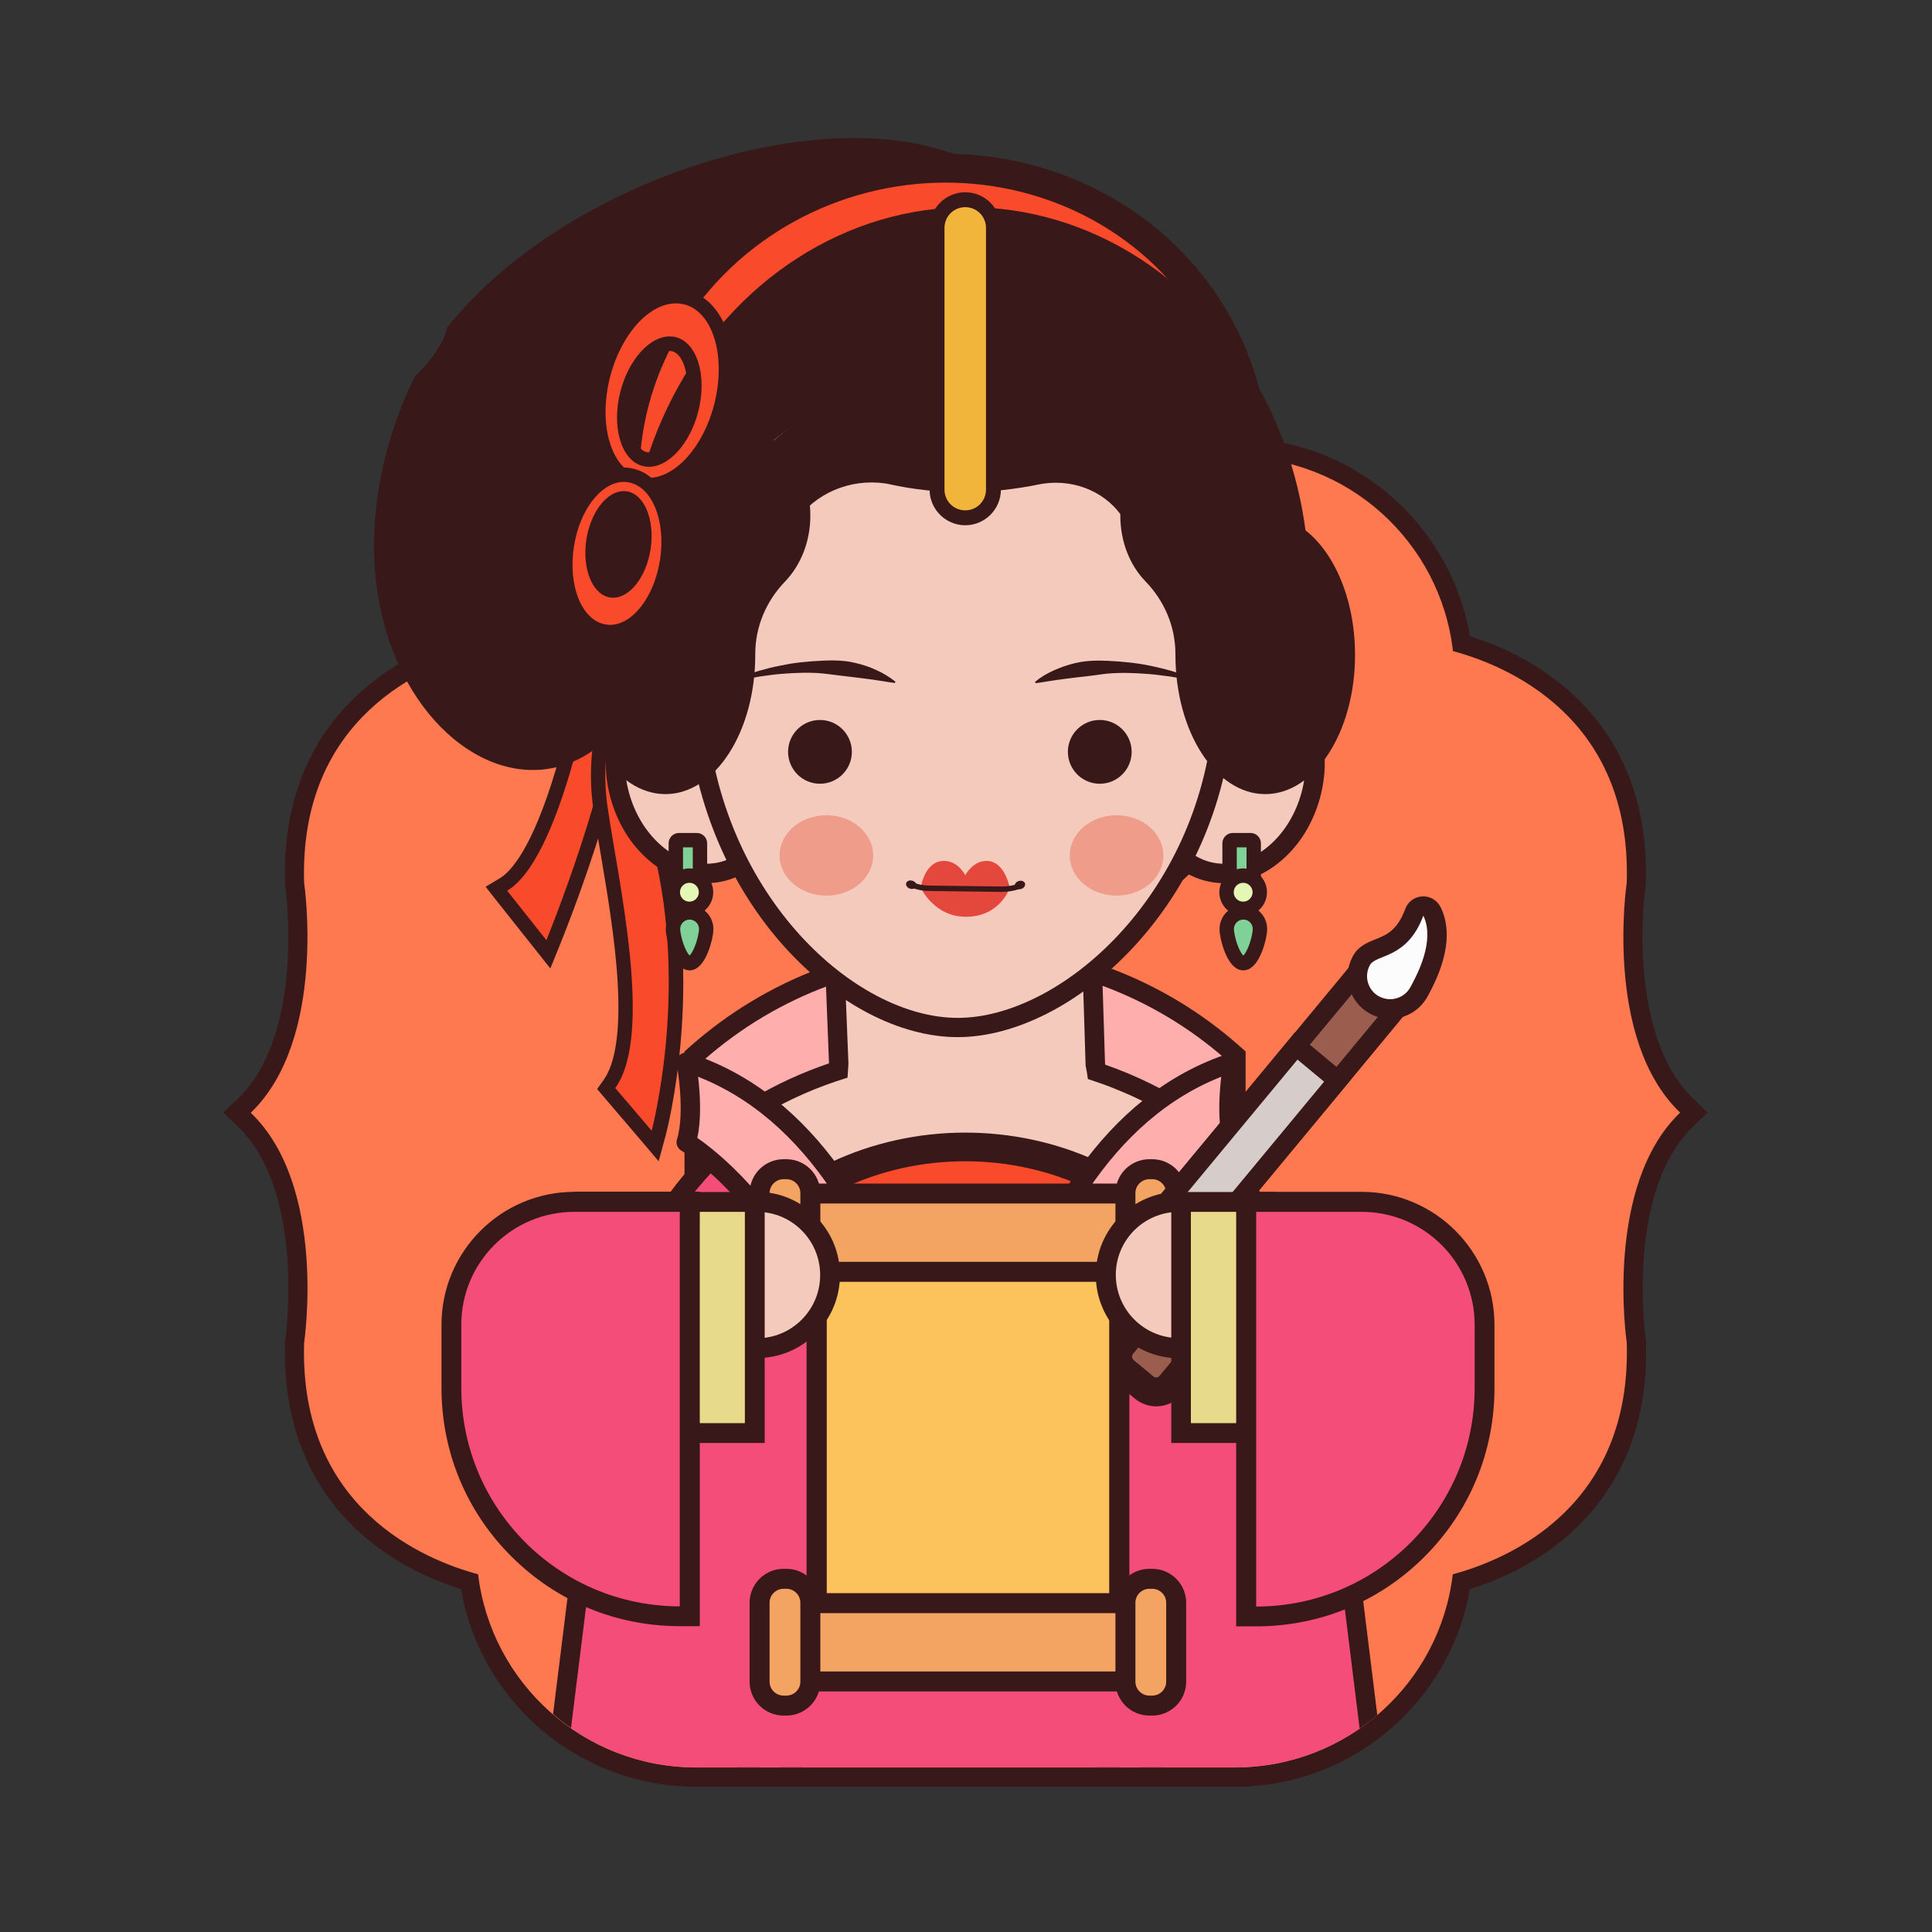 <svg xml:space="preserve" style="enable-background:new 0 0 1024 1024;" viewBox="0 0 1024 1024" y="0px" x="0px" xmlns:xlink="http://www.w3.org/1999/xlink" xmlns="http://www.w3.org/2000/svg" id="图层_1" version="1.1">
<rect x="0" y="0" width="1024" height="1024" fill="#333333" stroke="none"/>
<style type="text/css">
	.st0{fill:#FF7950;}
	.st1{fill:#381818;}
	.st2{clip-path:url(#SVGID_2_);}
	.st3{fill:#FCC25B;}
	.st4{fill:#F4A462;stroke:#381818;stroke-width:10.422;stroke-miterlimit:10;}
	.st5{fill:#FFAEAE;}
	.st6{fill:#F44D79;}
	.st7{fill:#F4CABD;}
	.st8{fill:#F94B2B;}
	.st9{fill:#F94B2B;stroke:#381818;stroke-width:15.26;stroke-miterlimit:10;}
	.st10{fill:#F2B53B;}
	.st11{fill:#FFAEAE;stroke:#381818;stroke-width:10.26;stroke-linejoin:round;stroke-miterlimit:10;}
	.st12{fill:#E4473B;}
	.st13{fill:none;stroke:#381818;stroke-width:2.861;stroke-linecap:round;stroke-linejoin:round;stroke-miterlimit:10;}
	.st14{opacity:0.72;}
	.st15{fill:#ED8A77;}
	.st16{fill:#80D198;stroke:#381818;stroke-width:7.63;stroke-miterlimit:10;}
	.st17{fill:#E4F7B5;stroke:#381818;stroke-width:7.63;stroke-miterlimit:10;}
	.st18{fill:#9B5E4E;}
	.st19{fill:#F4A462;stroke:#381818;stroke-width:10.588;stroke-miterlimit:10;}
	.st20{fill:#D6CCC9;}
	.st21{fill:#FCFCFC;}
	.st22{fill:#E8DA8B;}
</style>
<g>
	<g>
		<path d="M368.9,941.9c-60.3,0-111.3-44.3-120-103.5c-13.9-4.1-37-13.1-56.5-31.4c-25.2-23.8-37.4-55.9-36.1-95.5
			l0-0.3l0-0.3c0.1-0.8,11.5-80.7-26.7-117.4l-3.8-3.7l3.8-3.7c38.3-36.7,26.9-116.6,26.7-117.4l0-0.3l0-0.3
			c-1.3-39.6,10.9-71.7,36.1-95.5c19.5-18.3,42.6-27.4,56.5-31.5c8.5-59.5,59.6-104,120.1-104h285.6c60.5,0,111.6,44.5,120.1,104
			c13.9,4.1,37,13.1,56.5,31.5c25.2,23.8,37.4,55.9,36.1,95.5l0,0.3l0,0.3c-0.1,0.8-11.5,80.7,26.7,117.4l3.8,3.7l-3.8,3.7
			c-38.2,36.7-26.9,116.6-26.7,117.4l0,0.3l0,0.3c1.3,39.6-10.9,71.7-36.1,95.5c-19.5,18.3-42.6,27.4-56.5,31.4
			c-8.7,59.3-59.7,103.5-120,103.5H368.9z" class="st0"></path>
		<path d="M654.6,242.2c59.7,0,108.9,45,115.5,102.9c28,7.5,94.9,34.7,92.1,122.8c0,0-12.4,82.9,28.3,121.8
			c-40.6,39-28.3,121.8-28.3,121.8C865,799.7,798,826.9,770,834.4c-6.8,57.7-55.9,102.4-115.5,102.4H368.9
			c-59.5,0-108.6-44.7-115.5-102.4c-28-7.5-95-34.7-92.2-122.8c0,0,12.4-82.9-28.3-121.8c40.6-39,28.3-121.8,28.3-121.8
			c-2.8-88.1,64.1-115.3,92.1-122.8c6.6-57.9,55.8-102.9,115.5-102.9H654.6 M654.6,232.1H368.9c-31.2,0-61.2,11.5-84.4,32.3
			c-21.3,19.1-35.4,44.8-40.2,72.8c-16.2,5.1-37.2,14.5-55.5,31.7c-12,11.3-21.3,24.7-27.6,39.8c-7.4,17.6-10.8,37.6-10.1,59.5
			l0,0.6l0.1,0.6c0.1,0.8,11.1,78.2-25.2,113l-7.6,7.3l7.6,7.3c36.3,34.8,25.4,112.3,25.2,113l-0.1,0.6l0,0.6
			c-0.7,22,2.7,42,10.1,59.6c6.3,15.1,15.6,28.5,27.7,39.8c18.3,17.2,39.3,26.6,55.5,31.7C254.8,902.4,307.2,947,368.9,947h285.6
			c61.7,0,114.1-44.5,124.6-104.7c16.2-5.1,37.2-14.5,55.5-31.7c12-11.3,21.3-24.7,27.7-39.8c7.4-17.6,10.8-37.6,10.1-59.6l0-0.6
			l-0.1-0.6c-0.1-0.8-11.1-78.2,25.2-113l7.6-7.3l-7.6-7.3c-18.7-17.9-24.6-47.4-26.3-69c-1.9-24.2,1-43.8,1-44l0.1-0.6l0-0.6
			c0.7-21.9-2.7-42-10.1-59.5c-6.3-15.1-15.6-28.4-27.6-39.8c-18.3-17.2-39.3-26.6-55.5-31.7c-4.8-28-18.9-53.6-40.2-72.8
			C715.8,243.6,685.8,232.1,654.6,232.1L654.6,232.1z" class="st1"></path>
	</g>
	<g>
		<defs>
			<path d="M890.5,589.7c-40.6-39-28.3-121.8-28.3-121.8c2.8-88.1,153.8-122.9,125.8-130.4
				c-2.7-23.6,31-58.2,16.4-75.3c27.2-33.1-218.3-51.7-218.3-93.9C786.1,50.5,663.3-45,511.8-45S237.6,50.5,237.6,168.3
				c0,42.2-117,83.5-89.8,116.6c-14.6,17.1-25.6,29.1-28.3,52.6c-28,7.5,39.1,42.3,41.9,130.4c0,0,12.4,82.9-28.3,121.8
				c40.6,39,28.3,121.8,28.3,121.8c-2.8,88.1,64.2,115.3,92.2,122.8c6.8,57.7,55.9,102.4,115.5,102.4h285.6
				c59.5,0,108.6-44.7,115.5-102.4c28-7.5,95-34.7,92.2-122.8C862.3,711.6,849.9,628.7,890.5,589.7z" id="SVGID_1_"></path>
		</defs>
		<clipPath id="SVGID_2_">
			<use style="overflow:visible;" xlink:href="#SVGID_1_"></use>
		</clipPath>
		<g class="st2">
			<g>
				<g>
					<rect height="227.3" width="157.9" class="st3" y="681.6" x="424.5"></rect>
					<path d="M577.2,686.9v216.8H429.8V686.9H577.2 M587.7,676.4h-10.5H429.8h-10.5v10.5v216.8v10.5h10.5h147.4h10.5
						v-10.5V686.9V676.4L587.7,676.4z" class="st1"></path>
				</g>
				<g>
					<rect height="40.9" width="174.5" class="st4" y="676.2" x="416.1"></rect>
					<g>
						<path d="M408.6,729.7h-1.1c-7,0-12.7-5.7-12.7-12.7v-40.7c0-7,5.7-12.7,12.7-12.7h1.1c7,0,12.7,5.7,12.7,12.7V717
							C421.3,724,415.6,729.7,408.6,729.7z" class="st4"></path>
						<path d="M599.4,729.7h-1.1c-7,0-12.7-5.7-12.7-12.7v-40.7c0-7,5.7-12.7,12.7-12.7h1.1c7,0,12.7,5.7,12.7,12.7V717
							C612.1,724,606.4,729.7,599.4,729.7z" class="st4"></path>
					</g>
				</g>
				<g>
					<rect height="40.9" width="174.5" class="st4" y="889.9" x="416.1"></rect>
					<g>
						<path d="M408.6,943.4h-1.1c-7,0-12.7-5.7-12.7-12.7V890c0-7,5.7-12.7,12.7-12.7h1.1c7,0,12.7,5.7,12.7,12.7v40.7
							C421.3,937.7,415.6,943.4,408.6,943.4z" class="st4"></path>
						<path d="M599.4,943.4h-1.1c-7,0-12.7-5.7-12.7-12.7V890c0-7,5.7-12.7,12.7-12.7h1.1c7,0,12.7,5.7,12.7,12.7v40.7
							C612.1,937.7,606.4,943.4,599.4,943.4z" class="st4"></path>
					</g>
				</g>
			</g>
			<g>
				<g>
					<g>
						<g>
							<g>
								<path d="M368,559.5l1.7-1.5c39.2-34.6,89.6-53.6,141.9-53.6c52.3,0,102.7,19,141.9,53.6l1.7,1.5v69.3l-8.5-7.5
									c-37.3-32.9-85.3-51-135.1-51s-97.7,18.1-135.1,51l-8.5,7.5V559.5z" class="st5"></path>
								<path d="M511.6,509.5c49.5,0,98.9,17.4,138.5,52.3c0,18.5,0,37.1,0,55.6c-39.6-34.9-89-52.3-138.5-52.3
									s-98.9,17.4-138.5,52.3c0-18.5,0-37.1,0-55.6C412.7,527,462.2,509.5,511.6,509.5 M511.6,499.3
									c-53.5,0-105.1,19.5-145.3,54.9l-3.5,3.1v4.6v55.6v22.7l17-15c36.4-32.1,83.2-49.8,131.7-49.8s95.3,17.7,131.7,49.8l17,15
									v-22.7v-55.6v-4.6l-3.5-3.1C616.7,518.8,565.1,499.3,511.6,499.3L511.6,499.3z" class="st1"></path>
							</g>
							<g>
								<path d="M284.4,1022.1l15.9-128.3l2.1-16.8l17.9-144.8c1.4-11.2,3.7-22.1,6.7-32.4c6.9-23.6,17.8-45.5,32.4-65
									c9.1-12.2,19.5-23.2,30.9-32.7c0.5-0.5,1-0.9,1.5-1.3c1.4-1.1,2.8-2.3,4.3-3.5c1.4-1.1,2.9-2.2,4.6-3.5
									c32.9-24.3,71.2-37.1,110.9-37.1c42.2,0,84,15.1,118,42.6h0l1.4,1.1c1.5,1.2,3,2.5,4.4,3.7c0.8,0.7,1.5,1.3,2.3,2
									c0.2,0.1,0.4,0.3,0.6,0.6c12.2,11.1,22.9,23.6,31.9,37.1c2.8,4.2,5.5,8.6,8,13c13.1,23.2,21.4,48.5,24.7,75.3l1.6,12.6
									l34.4,277.3H284.4z" class="st6"></path>
								<g>
									<path d="M511.6,561.9c42.7,0,83.4,15.7,116.1,42.5c0,0,0.1,0.1,0.2,0.1c1.4,1.2,2.9,2.4,4.3,3.6
										c0.8,0.7,1.4,1.3,2.2,1.9c0.2,0.1,0.3,0.3,0.5,0.4c11.8,10.7,22.3,22.8,31.2,36.3c2.7,4.1,5.3,8.3,7.7,12.6
										c12.4,21.9,20.8,46.6,24.1,73.5l1.6,12.6l33.6,271.5H290.2l15.1-122.5l2.1-16.8l10.6-85.4l7.4-59.5
										c1.4-10.9,3.5-21.4,6.5-31.6c6.8-23.5,17.7-44.8,31.6-63.4c8.9-11.8,19-22.6,30.2-31.9c0.5-0.4,0.9-0.8,1.4-1.2
										c1.4-1.1,2.7-2.3,4.2-3.3c1.5-1.2,3-2.3,4.5-3.4C434.8,575,472.5,561.9,511.6,561.9 M511.6,551.6c-20.4,0-40.7,3.4-60.3,10
										c-19.1,6.5-37.2,16-53.7,28.2c-1.7,1.3-3.3,2.4-4.7,3.6c-1.5,1.2-3,2.4-4.4,3.5c-0.5,0.4-1,0.8-1.6,1.4
										c-11.6,9.8-22.3,21-31.6,33.5c-15,20-26.2,42.5-33.3,66.7c-3.1,10.6-5.4,21.7-6.9,33.2l-7.4,59.5l-10.6,85.4l-2.1,16.8
										L280,1015.7l-1.4,11.5h11.6h442.8h11.6l-1.4-11.5l-33.6-271.5l-1.6-12.6c-3.4-27.4-11.9-53.4-25.3-77.2
										c-2.5-4.5-5.3-9-8.2-13.3c-9.2-13.8-20.1-26.5-32.6-37.9c-0.3-0.3-0.6-0.6-0.8-0.7c-0.8-0.8-1.6-1.4-2.3-2.1
										c-1.4-1.2-2.9-2.5-4.5-3.8l-2.8-2.3h0C596.8,566.7,554.4,551.6,511.6,551.6L511.6,551.6z" class="st1"></path>
								</g>
							</g>
							<g>
								<path d="M487.1,819.4c-2.4,0-4.4-1.6-5-3.9l-19.9-84l-72.9-131.3c-1.2-2.2-0.6-5,1.4-6.6
									c0.5-0.4,1.1-0.8,1.6-1.1c1.4-1,2.8-1.9,4.3-2.8c1.4-0.9,2.9-1.8,4.6-2.8c13.3-8,27.8-14.5,43.1-19.5
									c0.1-1.3,0.2-2.5,0.3-3.7l-2.9-73.7c-0.1-1.4,0.5-2.8,1.5-3.8c1-1,2.3-1.5,3.6-1.5c0.1,0,0.1,0,0.2,0l126.5,4.7
									c2.7,0.1,4.8,2.3,4.9,5l2.2,70c0.2,1.2,0.5,2.5,0.7,3.8c17.7,5.9,34.2,13.9,49.1,23.9c1.1,0.6,2,1.7,2.4,3
									c0.7,2.1-0.1,4.5-2,5.7c-3.4,2.4-8.6,6-14.2,10.2c-16.1,12-34.1,50.9-51.8,112.7c-13.6,47.3-22.3,91.3-22.3,91.7
									c-0.5,2.4-2.6,4.1-5,4.1H487.1z M628.1,591.4L628.1,591.4z" class="st7"></path>
								<path d="M446.7,489.7l126.5,4.7l2.2,70.4c0.5,2.4,0.9,4.7,1.2,7.1c18.4,5.9,35.6,14.1,51.1,24.4
									c0,0,0.1,0.1,0.2,0.1c-4.5,3.1-9.3,6.5-14.4,10.3c-41.7,30.9-76.1,207.5-76.1,207.5h-50.2L467,729.6l-73.2-131.9
									c0.5-0.3,0.9-0.6,1.4-1c1.4-0.9,2.7-1.8,4.2-2.7c1.5-1,3-1.9,4.5-2.8c13.9-8.4,29.2-15.1,45.3-20c0.2-2.5,0.3-5,0.5-7.4
									L446.7,489.7 M446.7,479.5c-2.7,0-5.3,1.1-7.2,3c-2,2-3.1,4.8-3,7.6l2.9,73.4c0,0,0,0,0,0.1c-14.4,4.9-28.2,11.2-40.9,18.9
									c-1.7,1-3.3,2-4.7,2.9c-1.5,0.9-3,1.9-4.4,2.8c-0.5,0.3-1.2,0.8-1.8,1.3c-4.1,3.1-5.3,8.7-2.8,13.1l72.6,130.7l19.8,83.4
									c1.1,4.6,5.2,7.9,10,7.9h50.2c4.9,0,9.1-3.5,10-8.3c0.1-0.4,8.7-44.4,22.3-91.4c23.2-80.6,41.2-103.4,49.9-109.8
									c5.6-4.2,10.7-7.8,14.1-10.1c3.7-2.5,5.3-7.2,3.9-11.5c-0.8-2.5-2.5-4.6-4.6-5.8c-14.4-9.6-30.3-17.5-47.2-23.4
									c0-0.2-0.1-0.3-0.1-0.5l-2.2-69.6c-0.2-5.4-4.5-9.7-9.8-9.9l-126.5-4.7C447,479.5,446.8,479.5,446.7,479.5L446.7,479.5z" class="st1"></path>
							</g>
							<g>
								<path d="M510.8,844.8c-3.3,0-6.3-2.2-7.3-5.4l-63.9-207.3c-1.1-3.6,0.6-7.5,4-9.1c20.7-9.9,44.3-15.1,68-15.1
									c23.2,0,46.2,5,66.5,14.4c3.5,1.6,5.2,5.5,4.1,9.2l-64.2,208C517.1,842.6,514.1,844.8,510.8,844.8
									C510.8,844.8,510.8,844.8,510.8,844.8z" class="st8"></path>
								<path d="M511.6,615.5c22.9,0,44.4,5,63.3,13.7l-64.2,208l-63.9-207.3C466.1,620.7,488.2,615.5,511.6,615.5
									 M511.6,600.3c-24.9,0-49.6,5.5-71.3,15.8c-6.8,3.3-10.2,11-8,18.3l63.9,207.3c2,6.4,7.9,10.8,14.6,10.8
									c6.7,0,12.6-4.4,14.6-10.8l64.2-208c2.3-7.3-1.2-15.1-8.2-18.3C560,605.5,535.9,600.3,511.6,600.3L511.6,600.3z" class="st1"></path>
							</g>
							<g>
								<path d="M263.1,471.1l3.8-2.2c10.7-6.3,21.5-26.9,31.3-59.5c7.5-25.2,11.7-48.7,11.8-48.9l0.8-4.4l19.1,6.3
									l0,2.7c0,44.5-35.2,131-36.7,134.7l-2.5,6L263.1,471.1z" class="st8"></path>
								<path d="M313.7,361l12.3,4.1c0,44.3-36.4,133.2-36.4,133.2l-20.8-26.2C297.1,455.4,313.7,361,313.7,361
									 M307.7,351l-1.5,8.7c0,0.2-4.2,23.6-11.7,48.5c-12.6,42.1-24,54-29.6,57.3l-7.5,4.5l5.4,6.9l20.8,26.2l8.1,10.2l4.9-12.1
									c1.5-3.7,37-90.8,36.9-136.1l0-5.5l-5.2-1.7l-12.3-4.1L307.7,351L307.7,351z" class="st1"></path>
							</g>
							<g>
								<path d="M321.4,576.9l1.7-2.4c16.1-22.4,5.7-83.2-1.1-123.5c-1.4-8.3-2.8-16.2-3.7-22.8
									c-6.2-42.5,12.4-71.4,13.2-72.6l1.1-1.7h27.4l-3.9,5.9c-0.2,0.3-22,34.5-8.4,81.5c22.6,77.8,1.6,158.2,1.4,159l-1.9,7
									L321.4,576.9z" class="st8"></path>
								<path d="M353,357.7c0,0-23.2,35.3-8.9,84.6c22.5,77.6,1.3,157,1.3,157l-19.3-22.6
									c20.4-28.4,1.6-109.6-4.1-149.1c-6-41.6,12.6-70,12.6-70H353 M367.2,350.1H353h-18.3h-4.1l-2.3,3.4
									c-0.8,1.3-20.2,31.3-13.8,75.2c1,6.6,2.3,14.5,3.7,22.9c3.5,20.7,7.9,46.4,9.2,69.4c1.4,25.2-1.1,42.4-7.4,51.3l-3.5,4.9
									l3.9,4.6l19.3,22.6l9.4,11.1l3.8-14c0.2-0.8,5.5-20.8,8-50.7c2.3-27.6,2.6-69.1-9.4-110.4c-13.2-45.5,7.7-78,7.9-78.3
									L367.2,350.1L367.2,350.1z" class="st1"></path>
							</g>
							<path d="M546.3,113.1c-56-87.6-283.2-20.5-331.9,98.3c-68.4,167.2,100.3,283,141.5,113.7
								C383.1,213,581.1,167.6,546.3,113.1z" class="st1"></path>
							
								<ellipse ry="160" rx="167.1" cy="249.7" cx="497.8" class="st9" transform="matrix(0.976 -0.22 0.22 0.976 -42.672 115.393)"></ellipse>
							<ellipse ry="200.7" rx="180.7" cy="310.5" cx="513.2" class="st1"></ellipse>
							<g>
								<g>
									<path d="M374.4,463c-20.3,0-39.2-17-45.8-41.4c-7.7-28.3,4.4-56.3,27-62.5c3-0.8,6-1.2,9.1-1.2
										c20.3,0,39.2,17,45.8,41.4c3.7,13.5,3,27.3-1.8,39c-5,12.1-14,20.5-25.2,23.5C380.5,462.6,377.5,463,374.4,463z" class="st7"></path>
									<path d="M364.6,363c17.5,0,34.8,15.3,40.9,37.6c7,25.6-3.5,50.8-23.4,56.2c-2.6,0.7-5.2,1-7.8,1
										c-17.5,0-34.8-15.3-40.9-37.6c-7-25.6,3.5-50.8,23.4-56.2C359.4,363.4,362,363,364.6,363 M364.6,352.8L364.6,352.8
										c-3.5,0-7.1,0.5-10.5,1.4c-12.7,3.5-22.9,12.9-28.5,26.5c-5.3,12.7-6,27.7-2,42.3c3.5,12.7,10.1,23.8,19.2,32
										c9.3,8.4,20.5,13.1,31.6,13.1c3.5,0,7.1-0.5,10.5-1.4c12.7-3.5,22.9-12.9,28.5-26.5c5.3-12.7,6-27.7,2-42.3
										c-3.5-12.7-10.1-23.8-19.2-32C387,357.4,375.7,352.8,364.6,352.8L364.6,352.8z" class="st1"></path>
								</g>
								<g>
									<path d="M648.9,463c-3.1,0-6.2-0.4-9.1-1.2c-11.2-3.1-20.1-11.4-25.2-23.5c-4.8-11.7-5.5-25.5-1.8-39
										c6.6-24.4,25.5-41.4,45.8-41.4c3.1,0,6.2,0.4,9.1,1.2c22.6,6.2,34.7,34.2,27,62.5C688.1,446,669.2,463,648.9,463
										C648.9,463,648.9,463,648.9,463z" class="st7"></path>
									<path d="M658.6,363c2.6,0,5.2,0.3,7.8,1c19.9,5.4,30.4,30.6,23.4,56.2c-6.1,22.3-23.4,37.6-40.9,37.6
										c-2.6,0-5.2-0.3-7.8-1c-19.9-5.4-30.4-30.6-23.4-56.2C623.8,378.3,641.1,363,658.6,363 M658.6,352.8
										c-11.1,0-22.3,4.6-31.6,13.1c-9.1,8.2-15.7,19.3-19.2,32c-4,14.6-3.3,29.6,2,42.3c5.7,13.6,15.8,23,28.5,26.5
										c3.4,0.9,6.9,1.4,10.5,1.4c11.1,0,22.3-4.6,31.6-13.1c9.1-8.2,15.7-19.3,19.2-32c4-14.6,3.3-29.6-2-42.3
										c-5.7-13.6-15.8-23-28.5-26.5C665.7,353.3,662.1,352.8,658.6,352.8L658.6,352.8z" class="st1"></path>
								</g>
							</g>
							<g>
								<path d="M507.4,544.6c-58.1-0.1-129-67.2-137.9-163.4c-5-54.6-0.1-95,14.9-123.7c26.2-49.9,78-54,124.5-54
									c46.6,0,98.4,4.2,124.3,54l0.6,1.1v0.1c14.4,28.6,19.1,68.7,14.5,122.5c-3.8,44.5-22.2,86.3-51.7,117.9
									C569.8,527.6,536.6,544.6,507.4,544.6L507.4,544.6z" class="st7"></path>
								<path d="M508.9,208.6c47.8,0,95.6,4.7,119.7,51.2c0,0,0,0,0,0c13.3,25.6,19.4,63.8,14.5,120.9
									c-8.1,94.6-81,158.8-135.5,158.8c0,0-0.1,0-0.1,0c-54.5-0.1-124.1-64.2-132.8-158.8c-5.2-57,0.9-95.2,14.3-120.8
									C413.2,213.6,461.2,208.6,508.9,208.6 M508.9,198.3c-22.6,0-48.8,1.1-72,8.9c-26,8.7-44.6,24.4-57,47.9
									c-15.5,29.6-20.5,71-15.4,126.5c4.2,45.7,22.6,88.6,51.8,120.8c13.2,14.5,28.3,26.5,43.9,34.6c15.8,8.3,32.2,12.7,47.3,12.7
									h0.1c30.4,0,65.1-17.6,92.7-47.2c30.3-32.4,49.2-75.4,53.1-121c4.7-54.2-0.1-94.8-14.5-124.2v-0.1l-1.2-2.3
									C610.5,202.7,556.9,198.3,508.9,198.3L508.9,198.3z" class="st1"></path>
							</g>
							<path d="M632,258.3C632,258.3,632,258.3,632,258.3c-3.9-7.6-8.5-14-13.6-19.5c-11.4-12.3-25.4-19.9-40.8-24.6
								c-20.3-6.1-43.2-7.2-66.1-7.2c-23.2,0-46.4,1.2-66.9,7.6c-15.1,4.7-28.8,12.2-40,24.2c-5.2,5.5-9.8,11.9-13.8,19.5
								c-8.2,15.5-13.7,35.7-15.5,61.8c18.5-11,34.3-25.9,46.1-43.3c10.5-15.4,29.1-23.2,47.6-20.6c0.7,0.1,1.4,0.2,2.2,0.4
								c26.5,5.9,53.7,5.5,80.2,0c0.6-0.1,1.2-0.2,1.8-0.3c17.1-2.4,34.3,5,43,19.8c12.4,21.2,30.2,39,51.8,51.8
								C646.6,298,640.9,275.3,632,258.3z" class="st1"></path>
							<g>
								<g>
									<path d="M429.5,273.3c0-25.4-17.2-46-38.4-46c-21.2,0-38.4,20.6-38.4,46c-26.3,0-47.6,33-47.6,73.8
										s21.3,73.8,47.6,73.8c26.3,0,47.6-33,47.6-73.8c0-0.1,0-0.2,0-0.4c0-14.6,5.8-28.2,16-38.7
										C424.3,299.6,429.5,287.2,429.5,273.3z" class="st1"></path>
								</g>
								<g>
									<path d="M593.8,273.3c0-25.4,17.2-46,38.4-46c21.2,0,38.4,20.6,38.4,46c26.3,0,47.6,33,47.6,73.8
										s-21.3,73.8-47.6,73.8c-26.3,0-47.6-33-47.6-73.8c0-0.1,0-0.2,0-0.4c0-14.6-5.8-28.2-16-38.7
										C598.9,299.6,593.8,287.2,593.8,273.3z" class="st1"></path>
								</g>
							</g>
							<g>
								<path d="M511.6,274.4c-8.2,0-14.9-6.7-14.9-14.9V120.8c0-8.2,6.7-14.9,14.9-14.9c8.2,0,14.9,6.7,14.9,14.9
									v138.7C526.6,267.7,519.9,274.4,511.6,274.4z" class="st10"></path>
								<path d="M511.6,109.8c6.1,0,11,4.9,11,11v138.7c0,6.1-4.9,11-11,11h0c-6.1,0-11-4.9-11-11V120.8
									C500.6,114.7,505.5,109.8,511.6,109.8L511.6,109.8 M511.6,101.9c-10.4,0-18.9,8.5-18.9,18.9v138.7
									c0,10.4,8.5,18.9,18.9,18.9c10.4,0,18.9-8.5,18.9-18.9V120.8C530.5,110.4,522,101.9,511.6,101.9L511.6,101.9z" class="st1"></path>
							</g>
							<g>
								<path d="M343.6,257.1c-1.8,0-3.6-0.2-5.3-0.7c-17.6-4.5-25.8-29.7-18.7-57.4c6.2-24.4,22.5-42.1,38.6-42.1
									c1.8,0,3.6,0.2,5.3,0.7c8.7,2.2,15.4,9.7,18.8,21c3.2,10.6,3.2,23.6-0.1,36.4C376,239.4,359.8,257.1,343.6,257.1
									C343.6,257.1,343.6,257.1,343.6,257.1z M354.9,182.1c-8.8,0-18.6,11.6-22.4,26.4c-2.2,8.4-2.2,16.8-0.2,23.6
									c1.9,6.1,5.2,10.1,9.3,11.1c0.8,0.2,1.5,0.3,2.3,0.3c8.8,0,18.6-11.6,22.4-26.4c4.2-16.5,0-32.4-9.2-34.8
									C356.4,182.2,355.6,182.1,354.9,182.1z" class="st8"></path>
								<path d="M358.2,160.8c1.5,0,2.9,0.2,4.4,0.5c15.3,3.9,22.4,27.5,16,52.8c-5.8,22.9-20.8,39.2-34.9,39.2
									c-1.5,0-2.9-0.2-4.4-0.5c-15.3-3.9-22.4-27.5-16-52.8C329.1,177.1,344.1,160.8,358.2,160.8 M344,247.4
									c10.5,0,21.7-12.2,26.1-29.3c4.8-18.8-0.5-36.5-11.9-39.4c-1.1-0.3-2.2-0.4-3.3-0.4c-10.5,0-21.7,12.2-26.1,29.3
									c-4.8,18.8,0.5,36.5,11.9,39.4C341.8,247.3,342.9,247.4,344,247.4 M358.2,153.2c-9.1,0-18.4,4.8-26.2,13.6
									c-7.3,8.1-13,19.2-16.1,31.4c-7.6,29.8,1.8,57,21.5,62.1c2,0.5,4.2,0.8,6.3,0.8c9.1,0,18.4-4.8,26.2-13.6
									c7.3-8.1,13-19.2,16.1-31.4c7.6-29.8-1.8-57-21.5-62.1C362.4,153.4,360.3,153.2,358.2,153.2L358.2,153.2z M344,239.8
									c-0.5,0-0.9-0.1-1.4-0.2c-2.8-0.7-5.2-3.8-6.6-8.5c-1.8-6-1.8-13.9,0.2-21.6c3.7-14.5,12.6-23.5,18.7-23.5
									c0.5,0,0.9,0.1,1.4,0.2c6.3,1.6,10.3,14.8,6.4,30.1C359,230.8,350.1,239.8,344,239.8L344,239.8z" class="st1"></path>
							</g>
							<g>
								<path d="M323.3,335c-0.9,0-1.9-0.1-2.8-0.2c-14.9-2.3-23.7-22.4-20.1-45.6c3.3-21.4,16.4-37.6,30.3-37.6
									c0.9,0,1.9,0.1,2.8,0.2c7.5,1.2,13.6,6.8,17.4,15.9c3.5,8.4,4.4,19,2.8,29.8C350.3,318.9,337.2,335,323.3,335z M330.5,264
									c-7.7,0-14.3,11.6-16,22.4c-2.1,13.2,2.3,25.3,9.5,26.5c0.3,0.1,0.7,0.1,1.1,0.1c7.7,0,14.3-11.6,16-22.4
									c1.1-6.8,0.5-13.5-1.6-18.7c-1.1-2.6-3.5-7.1-7.8-7.8C331.2,264.1,330.9,264,330.5,264z" class="st8"></path>
								<path d="M330.7,255.4c0.7,0,1.5,0.1,2.2,0.2c12.6,2,20.2,20.4,16.9,41.3c-3.1,19.6-14.6,34.3-26.5,34.3
									c-0.7,0-1.5-0.1-2.2-0.2c-12.6-2-20.2-20.4-16.9-41.3C307.2,270.1,318.8,255.4,330.7,255.4 M325,316.8
									c8.9,0,17.5-11,19.8-25.6c2.4-15.6-3.2-29.3-12.6-30.8c-0.5-0.1-1.1-0.1-1.6-0.1c-8.9,0-17.5,11-19.8,25.6
									c-2.4,15.6,3.2,29.3,12.6,30.8C323.9,316.8,324.5,316.8,325,316.8 M330.7,247.8L330.7,247.8c-16,0-30.4,17.2-34.1,40.8
									c-4,25.4,6.3,47.3,23.3,50c1.1,0.2,2.2,0.3,3.4,0.3c16,0,30.4-17.2,34.1-40.8c4-25.4-6.3-47.3-23.3-50
									C333,247.9,331.8,247.8,330.7,247.8L330.7,247.8z M325,309.2c-0.2,0-0.3,0-0.5,0c-3.8-0.6-8.2-9.7-6.3-22.1
									c0.9-5.8,3-11.1,5.9-14.8c2.1-2.7,4.5-4.4,6.3-4.4c0.2,0,0.3,0,0.5,0c3.8,0.6,8.2,9.7,6.3,22.1c-0.9,5.8-3,11.1-5.9,14.8
									C329.2,307.5,326.8,309.2,325,309.2L325,309.2z" class="st1"></path>
							</g>
							<path d="M653.6,563c0,0-5,26.6,0,42.4c0,0-112,65.4-96.9,270L513.2,829C513.2,829,522.2,605.3,653.6,563z" class="st11"></path>
							<path d="M363.7,563c0,0,5,26.6,0,42.4c0,0,112,65.4,96.9,270L504,829C504,829,495.1,605.3,363.7,563z" class="st11"></path>
							<g>
								<g>
									<path d="M386,361.4c3.5-1.6,7-2.9,10.6-4.1c3.6-1.2,7.3-2.2,11-3.2c3.7-0.9,7.5-1.6,11.2-2.3
										c3.8-0.6,7.6-1,11.5-1.3c7.7-0.5,15.6-1,23.2,0.9c3.8,0.9,7.5,2.1,11.1,3.8c3.6,1.6,6.9,3.7,10,6.1l-0.3,0.7
										c-3.9-0.5-7.5-1.2-11.2-1.7c-3.7-0.5-7.3-1-10.9-1.4c-3.6-0.4-7.2-0.9-10.8-1.3c-3.6-0.5-7.3-0.9-10.9-1
										c-3.7-0.1-7.4,0-11.1,0.2c-3.7,0.2-7.4,0.5-11.1,1c-7.4,0.9-14.8,2.3-22,4.2L386,361.4z" class="st1"></path>
								</g>
								<g>
									<path d="M636.9,362.1c-7.2-2-14.6-3.4-22-4.2c-3.7-0.5-7.4-0.8-11.1-1c-3.7-0.2-7.4-0.3-11.1-0.2
										c-3.7,0.1-7.3,0.4-10.9,1c-3.6,0.5-7.2,0.9-10.8,1.3c-3.6,0.4-7.2,0.9-10.9,1.4c-3.7,0.5-7.3,1.2-11.2,1.7l-0.3-0.7
										c3-2.5,6.4-4.5,10-6.1c3.6-1.6,7.3-2.9,11.1-3.8c7.6-1.9,15.6-1.4,23.2-0.9c3.8,0.3,7.7,0.7,11.5,1.3
										c3.8,0.6,7.5,1.4,11.2,2.3c3.7,0.9,7.4,2,11,3.2c3.6,1.2,7.2,2.5,10.6,4.1L636.9,362.1z" class="st1"></path>
								</g>
							</g>
							<g>
								<g>
									<circle r="16.9" cy="398.5" cx="434.6" class="st1"></circle>
								</g>
								<g>
									<circle r="16.9" cy="398.5" cx="582.9" class="st1"></circle>
								</g>
							</g>
							<g>
								<g>
									<path d="M487.8,471.5c0,0,1.8-15.2,12.5-15.2c7.7,0,11.3,7.6,11.3,7.6s3.9-7.6,11.3-7.6
										c10.1,0,12.5,15.2,12.5,15.2H487.8z" class="st12"></path>
									<path d="M487.8,470c0,0,7,16.4,25,15.9c18-0.5,22.6-15.9,22.6-15.9H487.8z" class="st12"></path>
								</g>
								<path d="M541.2,469.2l-1.4,0.6c-2.5,1-5.7,1.5-9,1.5l-38.2-0.5c-3.3,0-6.4-0.6-8.8-1.7l-1.7-0.8" class="st13"></path>
								<g>
									
										<ellipse ry="2.8" rx="2.2" cy="469" cx="482.8" class="st1" transform="matrix(0.291 -0.957 0.957 0.291 -106.353 794.473)"></ellipse>
									
										<ellipse ry="2.2" rx="2.8" cy="469" cx="540.4" class="st1" transform="matrix(0.957 -0.291 0.291 0.957 -113.05 177.487)"></ellipse>
								</g>
							</g>
							<g class="st14">
								<ellipse ry="21.3" rx="24.8" cy="453.4" cx="438" class="st15"></ellipse>
							</g>
							<g class="st14">
								<ellipse ry="21.3" rx="24.8" cy="453.4" cx="591.8" class="st15"></ellipse>
							</g>
							<g>
								<path d="M369.3,474.6h-9.4c-0.9,0-1.7-0.7-1.7-1.7v-25.9c0-0.9,0.7-1.7,1.7-1.7h9.4c0.9,0,1.7,0.7,1.7,1.7V473
									C371,473.9,370.2,474.6,369.3,474.6z" class="st16"></path>
								<circle r="8.8" cy="472.9" cx="365.4" class="st17"></circle>
								<path d="M374.3,492.4c0,4.9-4,18.1-8.8,18.1s-8.8-13.2-8.8-18.1s4-8.8,8.8-8.8S374.3,487.5,374.3,492.4z" class="st16"></path>
							</g>
							<g>
								<path d="M662.8,474.6h-9.4c-0.9,0-1.7-0.7-1.7-1.7v-25.9c0-0.9,0.7-1.7,1.7-1.7h9.4c0.9,0,1.7,0.7,1.7,1.7V473
									C664.4,473.9,663.7,474.6,662.8,474.6z" class="st16"></path>
								<circle r="8.8" cy="472.9" cx="658.9" class="st17"></circle>
								<path d="M667.8,492.4c0,4.9-4,18.1-8.8,18.1c-4.9,0-8.8-13.2-8.8-18.1s4-8.8,8.8-8.8
									C663.8,483.5,667.8,487.5,667.8,492.4z" class="st16"></path>
							</g>
						</g>
						<g>
							<g>
								<g>
									<path d="M612.8,737.7c-2.3,0-4.6-0.8-6.4-2.3l-10.4-8.6c-2.1-1.7-3.3-4.1-3.6-6.8c-0.2-2.7,0.6-5.3,2.3-7.3
										l24.4-29.5l25.8,21.4l-24.4,29.5C618.6,736.4,615.8,737.7,612.8,737.7z" class="st18"></path>
									<path d="M620.1,693.9l14.1,11.7l-19.6,23.6c-0.5,0.6-1.2,0.9-1.8,0.9c-0.5,0-1.1-0.2-1.5-0.6l-10.4-8.6
										c-1-0.8-1.2-2.4-0.3-3.4L620.1,693.9 M618.1,672.5l-9.7,11.7l-19.6,23.6c-3,3.6-4.4,8.2-4,12.9s2.7,8.9,6.3,12l10.4,8.6
										c3.2,2.6,7.2,4.1,11.3,4.1c5.3,0,10.2-2.3,13.6-6.4l19.6-23.6l9.7-11.7l-11.7-9.7l-14.1-11.7L618.1,672.5L618.1,672.5z" class="st1"></path>
								</g>
							</g>
						</g>
					</g>
				</g>
				<g>
					<g>
						<rect height="230.9" width="160.4" class="st3" y="638.1" x="432.8"></rect>
						<path d="M587.9,643.4v220.3H438.2V643.4H587.9 M598.6,632.8h-10.7H438.2h-10.7v10.7v220.3v10.7h10.7h149.7h10.7
							v-10.7V643.4V632.8L598.6,632.8z" class="st1"></path>
					</g>
					<g>
						<rect height="41.5" width="177.3" class="st19" y="632.6" x="424.3"></rect>
						<g>
							<path d="M416.8,686.9h-1.5c-7,0-12.7-5.7-12.7-12.7v-41.8c0-7,5.7-12.7,12.7-12.7h1.5c7,0,12.7,5.7,12.7,12.7
								v41.8C429.5,681.2,423.8,686.9,416.8,686.9z" class="st19"></path>
							<path d="M610.7,686.9h-1.5c-7,0-12.7-5.7-12.7-12.7v-41.8c0-7,5.7-12.7,12.7-12.7h1.5c7,0,12.7,5.7,12.7,12.7
								v41.8C623.4,681.2,617.7,686.9,610.7,686.9z" class="st19"></path>
							<g>
								<g>
									
										<rect height="28.5" width="154.9" class="st18" transform="matrix(0.638 -0.77 0.77 0.638 -206.678 734.545)" y="572.9" x="600.9"></rect>
									<path d="M717.5,525.7l14.1,11.7l-92.3,111.4L625.1,637L717.5,525.7 M716.1,511.3l-6.5,7.9l-92.3,111.4
										l-6.5,7.9l7.9,6.5l14.1,11.7l7.9,6.5l6.5-7.9l92.3-111.4l6.5-7.9l-7.9-6.5L724,517.8L716.1,511.3L716.1,511.3z" class="st1"></path>
								</g>
								<g>
									
										<rect height="28.5" width="142.3" class="st20" transform="matrix(0.638 -0.77 0.77 0.638 -239.917 725.953)" y="604" x="581.4"></rect>
									<path d="M687.7,561.6l14.1,11.7L617.5,675l-14.1-11.7L687.7,561.6 M686.3,547.2l-6.5,7.9l-84.3,101.6l-6.5,7.9
										l7.9,6.5l14.1,11.7l7.9,6.5l6.5-7.9l84.3-101.6l6.5-7.9l-7.9-6.5l-14.1-11.7L686.3,547.2L686.3,547.2z" class="st1"></path>
								</g>
								<g>
									<path d="M736.7,534.7c-2.9,0-5.8-0.7-8.3-2.1c-4.1-2.2-7-5.9-8.3-10.3c-1.3-4.4-0.8-9.1,1.4-13.2
										c1.9-3.5,5.5-5,9.2-6.5c6.2-2.5,13.8-5.6,18.8-19.1c0.7-1.9,2.5-3.2,4.6-3.3c0.1,0,0.2,0,0.2,0c2,0,3.8,1.1,4.6,2.9
										c7.6,15.9-3.4,36-7,42.6C748.9,531.3,743.1,534.7,736.7,534.7z" class="st21"></path>
									<path d="M754.4,485.3c6.5,13.6-3.7,32.1-6.9,38c-2.2,4-6.4,6.3-10.7,6.3c-2,0-4-0.5-5.9-1.5
										c-5.9-3.2-8.1-10.7-4.8-16.6C729.3,505.6,745.8,508.5,754.4,485.3 M754.4,475.1c-0.2,0-0.3,0-0.5,0
										c-4.1,0.2-7.7,2.8-9.1,6.7c-4.2,11.4-10.1,13.8-15.9,16.1c-4,1.6-9,3.6-11.8,8.8c-6,10.8-2,24.5,8.9,30.5
										c3.3,1.8,7,2.8,10.8,2.8c8.2,0,15.7-4.5,19.7-11.6c3.9-7.2,15.9-29,7.2-47.3C761.9,477.3,758.3,475.1,754.4,475.1
										L754.4,475.1z" class="st1"></path>
								</g>
							</g>
						</g>
					</g>
					<g>
						<rect height="41.5" width="177.3" class="st19" y="849.7" x="424.3"></rect>
						<g>
							<path d="M416.8,904h-1.5c-7,0-12.7-5.7-12.7-12.7v-41.8c0-7,5.7-12.7,12.7-12.7h1.5c7,0,12.7,5.7,12.7,12.7
								v41.8C429.5,898.3,423.8,904,416.8,904z" class="st19"></path>
							<path d="M610.7,904h-1.5c-7,0-12.7-5.7-12.7-12.7v-41.8c0-7,5.7-12.7,12.7-12.7h1.5c7,0,12.7,5.7,12.7,12.7
								v41.8C623.4,898.3,617.7,904,610.7,904z" class="st19"></path>
						</g>
					</g>
				</g>
				<g>
					<g>
						<g>
							<path d="M401.2,714.5c-2,0-4-0.2-5.9-0.5l-4.5-0.7v-75.2l4.5-0.7c2-0.3,4-0.5,5.9-0.5
								c21.4,0,38.8,17.4,38.8,38.8C440,697.1,422.6,714.5,401.2,714.5z" class="st7"></path>
							<g>
								<path d="M401.2,642.3c18.5,0,33.5,15,33.5,33.5c0,18.5-15,33.5-33.5,33.5c-1.7,0-3.5-0.1-5.1-0.4l0-66.1
									C397.8,642.4,399.5,642.3,401.2,642.3 M401.2,631.7c-2.3,0-4.5,0.2-6.7,0.5l-9,1.4v9.1l0,66.1v9.1l9,1.4
									c2.2,0.3,4.5,0.5,6.7,0.5c11.8,0,22.8-4.6,31.1-12.9c8.3-8.3,12.9-19.4,12.9-31.1c0-11.8-4.6-22.8-12.9-31.1
									C424,636.3,413,631.7,401.2,631.7L401.2,631.7z" class="st1"></path>
							</g>
						</g>
						<g>
							<rect height="122.5" width="44.6" class="st22" y="637" x="355.5"></rect>
							<g>
								<path d="M360.7,642.3h34.1l0,112h-34.1L360.7,642.3 M360.7,631.8h-10.5v10.5l0,112v10.5h10.5h34.1h10.5v-10.5
									l0-112v-10.5h-10.5L360.7,631.8L360.7,631.8z" class="st1"></path>
							</g>
						</g>
						<g>
							<path d="M360.3,856.7c-32.3,0-62.7-12.6-85.6-35.5c-22.9-22.9-35.4-53.3-35.4-85.6v-33.5
								c0-35.9,29.2-65.1,65.1-65.1h61.2v219.7H360.3z" class="st6"></path>
							<g>
								<path d="M304.4,642.3l55.9,0l0,209.1h0c-63.9,0-115.8-51.8-115.8-115.8v-33.5
									C244.5,669.1,271.3,642.3,304.4,642.3 M304.4,631.7c-38.8,0-70.4,31.6-70.4,70.4v33.5c0,33.7,13.1,65.5,37,89.3
									c23.9,23.9,55.6,37,89.3,37h10.6v-10.6l0-209.1l0-10.6h-10.6H304.4L304.4,631.7z" class="st1"></path>
							</g>
						</g>
					</g>
					<g>
						<g>
							<path d="M624.9,714.5c-21.4,0-38.8-17.4-38.8-38.8c0-21.4,17.4-38.8,38.8-38.8c2,0,4,0.2,5.9,0.5l4.5,0.7v75.2
								l-4.5,0.7C628.8,714.4,626.8,714.5,624.9,714.5z" class="st7"></path>
							<g>
								<path d="M624.9,642.3c1.7,0,3.5,0.1,5.1,0.4v66.1c-1.7,0.3-3.4,0.4-5.1,0.4c-18.5,0-33.5-15-33.5-33.5
									S606.4,642.3,624.9,642.3 M624.9,631.7c-24.3,0-44.1,19.8-44.1,44.1c0,24.3,19.8,44.1,44.1,44.1c2.3,0,4.5-0.2,6.7-0.5
									l9-1.4v-9.1v-66.1v-9.1l-9-1.4C629.4,631.9,627.1,631.7,624.9,631.7L624.9,631.7z" class="st1"></path>
							</g>
						</g>
						<g>
							<rect height="122.5" width="44.6" class="st22" y="637" x="626"></rect>
							<g>
								<path d="M665.3,642.3v112h-34.1v-112H665.3 M675.9,631.8h-10.5h-34.1h-10.5v10.5v112v10.5h10.5h34.1h10.5v-10.5
									v-112V631.8L675.9,631.8z" class="st1"></path>
							</g>
						</g>
						<g>
							<path d="M660.5,856.7V637h61.2c35.9,0,65.1,29.2,65.1,65.1v33.5c0,66.7-54.3,121-121,121H660.5z" class="st6"></path>
							<g>
								<path d="M721.7,642.3c33.1,0,59.9,26.8,59.9,59.9v33.5c0,63.9-51.8,115.8-115.8,115.8h0V642.3H721.7
									 M721.7,631.7h-55.9h-10.6v10.6v209.1V862h10.6c33.7,0,65.5-13.1,89.3-37c23.9-23.9,37-55.6,37-89.3v-33.5
									C792.1,663.3,760.5,631.7,721.7,631.7L721.7,631.7z" class="st1"></path>
							</g>
						</g>
					</g>
				</g>
			</g>
		</g>
	</g>
</g>
</svg>
